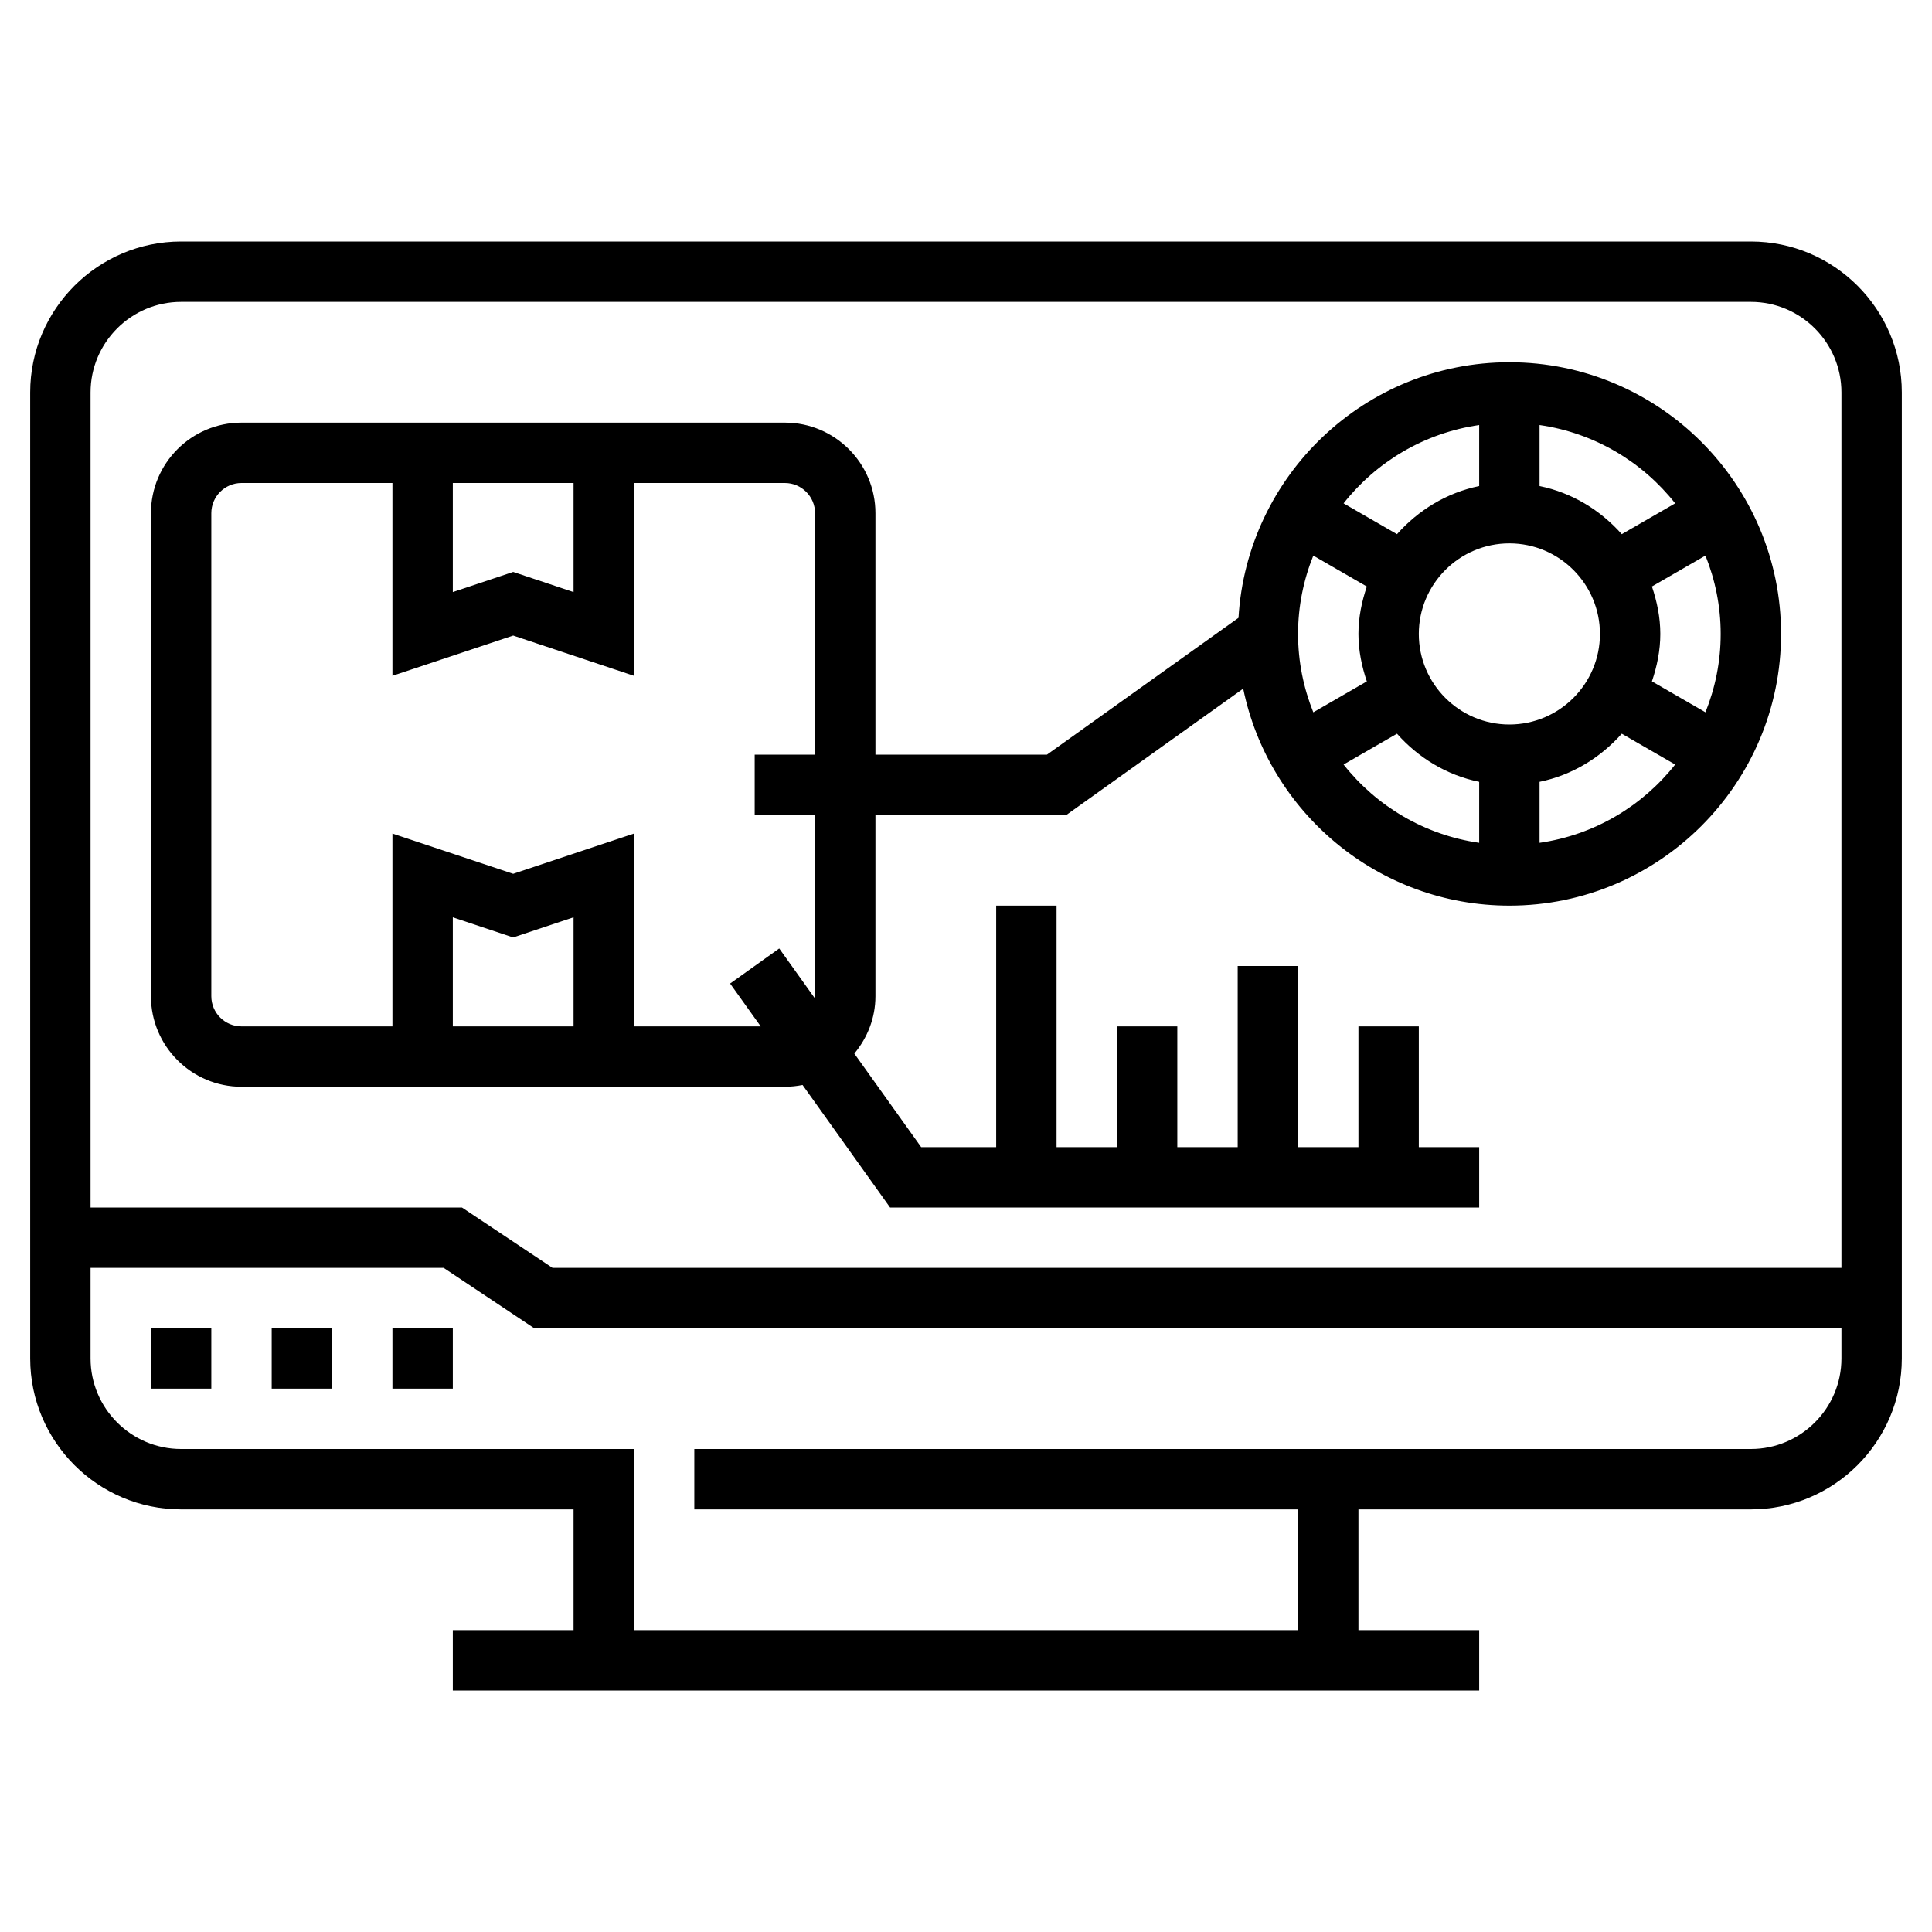 <?xml version="1.0" encoding="iso-8859-1"?>
<!-- Generator: Adobe Illustrator 22.1.0, SVG Export Plug-In . SVG Version: 6.00 Build 0)  -->
<svg xmlns="http://www.w3.org/2000/svg" xmlns:xlink="http://www.w3.org/1999/xlink" version="1.1" id="Layer_1_1_" x="0px" y="0px" viewBox="0 0 64 64" style="enable-background:new 0 0 64 64;" xml:space="preserve" width="512" height="512">
<g>
	<rect x="13" y="44" width="2" height="2"/>
	<rect x="9" y="44" width="2" height="2"/>
	<rect x="5" y="44" width="2" height="2"/>
	<path d="M58,8H6c-2.757,0-5,2.243-5,5v32c0,2.757,2.243,5,5,5h13v4h-4v2h34v-2h-4v-4h13c2.757,0,5-2.243,5-5V13   C63,10.243,60.757,8,58,8z M6,10h52c1.654,0,3,1.346,3,3v29H18.303l-3-2H3V13C3,11.346,4.346,10,6,10z M58,48H23v2h20v4H21v-6H6   c-1.654,0-3-1.346-3-3v-3h11.697l3,2H61v1C61,46.654,59.654,48,58,48z"/>
	<path d="M8,36h18c0.201,0,0.396-0.021,0.586-0.059L29.485,40H49v-2h-2v-4h-2v4h-2v-6h-2v6h-2v-4h-2v4h-2v-8h-2v8h-2.485   l-2.214-3.099C28.731,34.382,29,33.725,29,33v-6h6.32l5.863-4.188C42.024,26.909,45.658,30,50,30c4.963,0,9-4.038,9-9s-4.037-9-9-9   c-4.783,0-8.694,3.752-8.973,8.466L34.68,25H29v-8c0-1.654-1.346-3-3-3H8c-1.654,0-3,1.346-3,3v16C5,34.654,6.346,36,8,36z M50,18   c1.654,0,3,1.346,3,3s-1.346,3-3,3s-3-1.346-3-3S48.346,18,50,18z M57,21c0,0.917-0.182,1.792-0.505,2.595l-1.773-1.024   C54.889,22.075,55,21.552,55,21s-0.111-1.075-0.278-1.572l1.773-1.024C56.818,19.208,57,20.083,57,21z M45.278,22.572l-1.773,1.024   C43.182,22.792,43,21.917,43,21s0.182-1.792,0.505-2.595l1.773,1.024C45.111,19.925,45,20.448,45,21S45.111,22.075,45.278,22.572z    M44.508,25.326l1.769-1.021c0.705,0.794,1.644,1.374,2.723,1.594v2.021C47.185,27.659,45.595,26.703,44.508,25.326z M51,27.92   v-2.021c1.079-0.22,2.018-0.801,2.723-1.594l1.769,1.021C54.405,26.703,52.815,27.659,51,27.92z M55.492,16.674l-1.769,1.021   c-0.705-0.794-1.644-1.374-2.723-1.594V14.08C52.815,14.341,54.405,15.297,55.492,16.674z M49,14.08v2.021   c-1.079,0.22-2.018,0.801-2.723,1.594l-1.769-1.021C45.595,15.297,47.185,14.341,49,14.08z M19,34h-4v-3.613l2,0.667l2-0.667V34z    M15,16h4v3.613l-2-0.667l-2,0.667V16z M7,17c0-0.551,0.448-1,1-1h5v6.387l4-1.333l4,1.333V16h5c0.552,0,1,0.449,1,1v8h-2v2h2v6   c0,0.022-0.011,0.041-0.013,0.062l-1.174-1.643l-1.627,1.162L25.2,34H21v-6.387l-4,1.333l-4-1.333V34H8c-0.552,0-1-0.449-1-1V17z"/>
</g>
</svg>
